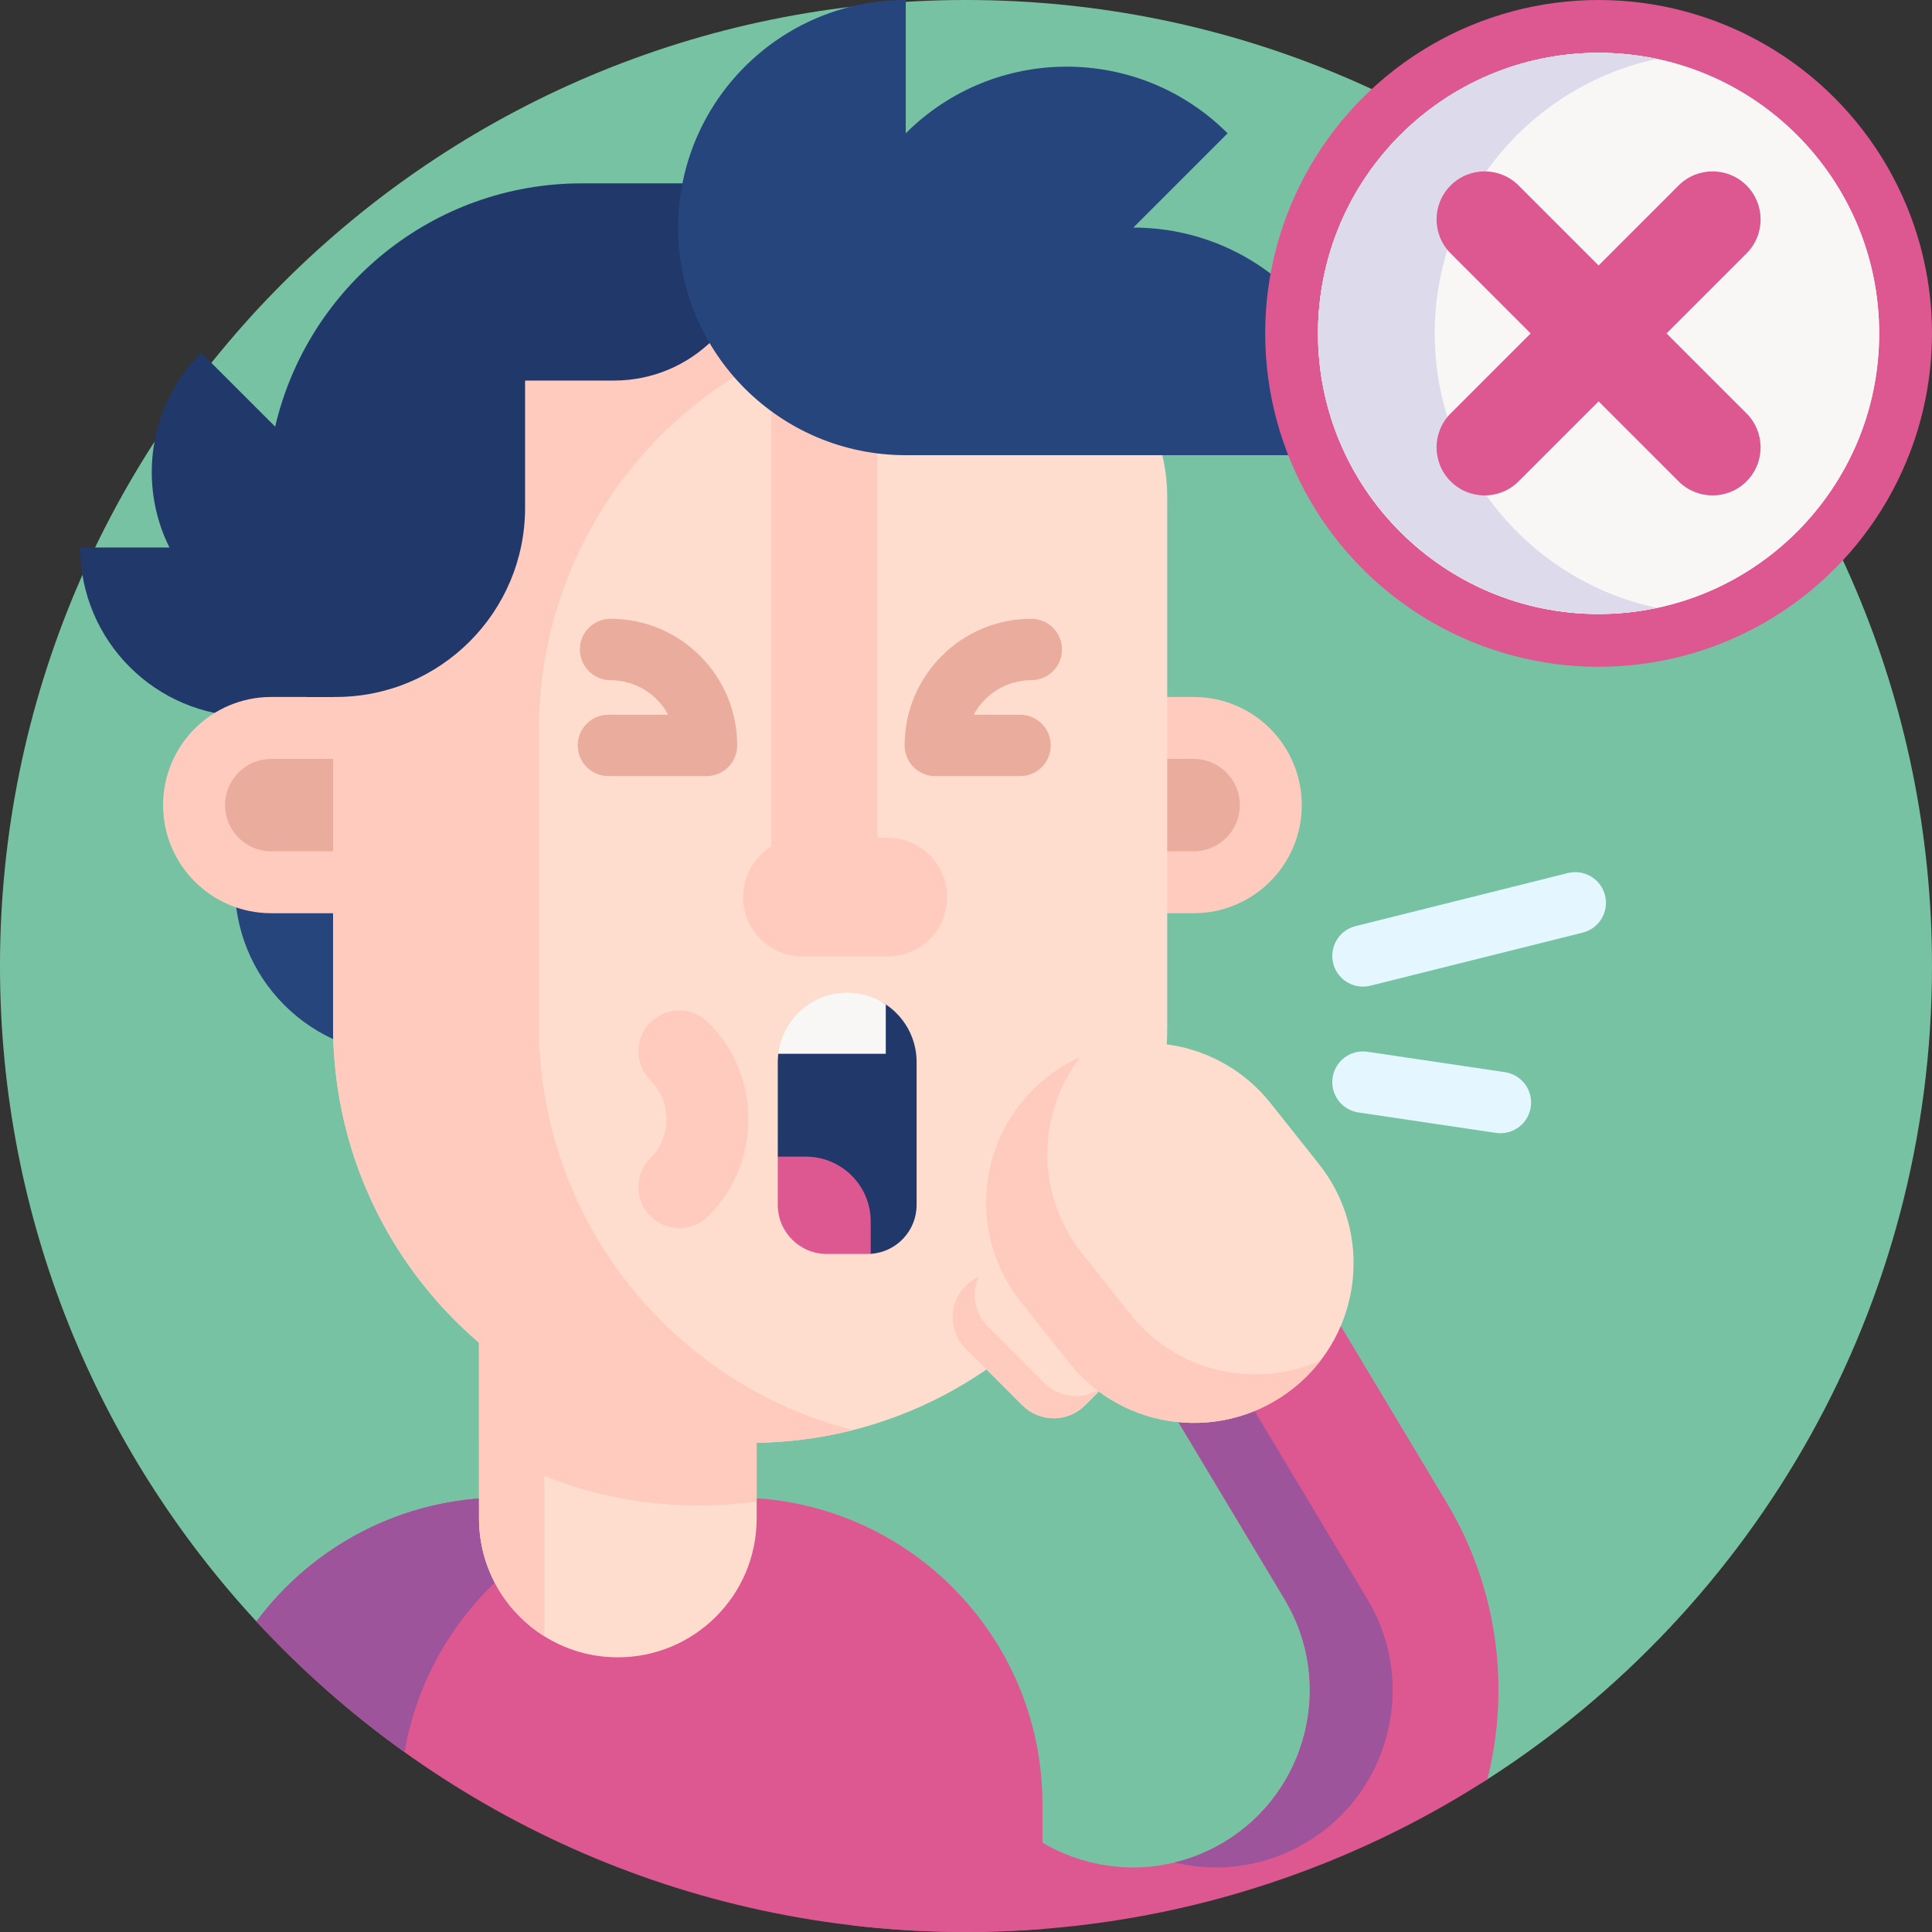 <svg id="Capa_1" enable-background="new 0 0 512 512" height="512" viewBox="0 0 512 512" width="512" xmlns="http://www.w3.org/2000/svg"><rect x="0" y="0" width="512" height="512" fill="#333333" stroke="none"/><g><path d="m512 256c0 90.49-46.95 170.02-117.83 215.54-7.64 4.91-15.55 4.42-23.72 8.51-12.4 6.2-25.38 11.44-38.82 15.58-.43.13-.85.26-1.28.39-3.68 1.12-7.4 2.16-11.15 3.12-2.49.63-4.99 1.22-7.5 1.78-11.54 2.56-23.37 4.34-35.44 5.29-6.69.52-13.44.79-20.26.79-3.56 0-7.1-.07-10.62-.22-2.02-.08-4.03-.18-6.03-.31-4.5-.29-8.97-.7-13.4-1.22-1.07-.12-2.13-.25-3.19-.39-42.72-5.54-71.658-30.211-105.078-54.131-14.24-10.18-37.872-8.189-49.732-21.019v-.01c-42.17-45.64-67.95-106.66-67.95-173.7 0-141.38 114.62-256 256-256s256 114.62 256 256z" fill="#78c2a4"/><path d="m394.17 471.54c-7.64 4.91-15.55 9.42-23.72 13.51-12.4 6.2-25.38 11.44-38.82 15.58-.43.13-.85.26-1.28.39-3.68 1.12-7.4 2.16-11.15 3.12-2.49.63-4.99 1.22-7.5 1.78-11.54 2.56-23.37 4.34-35.44 5.29-6.69.52-13.44.79-20.26.79-3.56 0-7.1-.07-10.62-.22-2.02-.08-4.03-.18-6.03-.31-4.5-.29-8.97-.7-13.4-1.22-3.24-3.87-6.2-8.03-8.84-12.44l42.88-25.71c6.45 10.74 16.69 18.34 28.84 21.38 12.16 3.04 24.77 1.17 35.52-5.27 22.18-13.31 29.41-42.18 16.11-64.36l-71.1-118.57 42.88-25.72 71.1 118.58c13.75 22.93 16.88 49.32 10.83 73.4z" fill="#dd5790"/><path d="m346.298 488.211c-10.61 6.36-23.03 8.26-35.03 5.38 4.55-1.11 8.95-2.91 13.08-5.38 22.19-13.31 29.41-42.18 16.11-64.36l-71.1-118.57 42.89-25.72 5.8 9.68-26.74 16.04 71.1 118.57c13.3 22.18 6.07 51.05-16.11 64.36z" fill="#9d549b"/><g><g><path d="m276.26 478.17v33.04c-6.69.52-13.44.79-20.26.79-74.34 0-141.27-31.69-188.05-82.29 14.82-19.93 38.54-32.84 65.29-32.84h61.71c44.91 0 81.31 36.4 81.31 81.3z" fill="#dd5790"/><path d="m187.34 396.87c-40.18 0-73.56 29.14-80.13 67.46-14.24-10.18-27.4-21.79-39.26-34.62 0 0-.01 0 0-.01 14.82-19.92 38.54-32.83 65.29-32.83z" fill="#9d549b"/><path d="m200.521 306.091v96.329c0 10.162-4.121 19.359-10.78 26.007-6.648 6.659-15.845 10.78-26.007 10.78-7.158 0-13.839-2.039-19.478-5.585-10.39-6.496-17.309-18.047-17.309-31.202v-96.329z" fill="#ffddce"/><g fill="#ffcbbe"><path d="m200.521 306.091v91.807c-5.011.705-10.119 1.063-15.325 1.063-21.376 0-41.343-6.073-58.251-16.594v-76.276z"/><path d="m144.254 343.486v90.137c-10.39-6.496-17.309-18.047-17.309-31.202v-58.934h17.309z"/></g></g><path d="m154.202 48.59c-39.566 0-72.679 27.537-81.279 64.486l-19.6-19.6c-13.966 13.966-16.765 34.859-8.422 51.616h-23.643c0 24.73 20.047 44.777 44.777 44.777 1.585 0 3.15-.085 4.692-.246v7.918h136.688v-148.951z" fill="#21386b"/><path d="m75.351 203.03c-17.487 17.487-17.487 45.838 0 63.325s45.838 17.487 63.325 0" fill="#26457d"/><path d="m316.327 242.015h-244.448c-15.826 0-28.655-12.829-28.655-28.655 0-15.826 12.829-28.655 28.655-28.655h244.448c15.826 0 28.655 12.829 28.655 28.655.001 15.826-12.829 28.655-28.655 28.655z" fill="#ffcbbe"/><path d="m71.879 225.602c-6.75 0-12.242-5.492-12.242-12.242s5.492-12.242 12.242-12.242h244.448c6.75 0 12.242 5.492 12.242 12.242s-5.492 12.242-12.242 12.242z" fill="#eaac9d"/><path d="m198.8 382.368c-61.043 0-110.528-49.485-110.528-110.528v-78.364c0-61.043 49.485-110.528 110.528-110.528h61.599c27.023 0 48.929 21.906 48.929 48.929v139.963c0 61.043-49.485 110.528-110.528 110.528z" fill="#ffddce"/><path d="m226.075 378.974c-8.723 2.216-17.856 3.388-27.27 3.388-61.047 0-110.533-49.475-110.533-110.522v-78.363c0-61.047 49.487-110.533 110.533-110.533h54.528c-61.035 0-110.522 49.487-110.522 110.533v78.363c.001 51.644 35.407 94.999 83.264 107.134z" fill="#ffcbbe"/><path d="m232.483 242.6h-28.071v-145.616c0-7.751 6.284-14.035 14.035-14.035 7.751 0 14.035 6.284 14.035 14.035v145.616z" fill="#ffcbbe"/><path d="m118.101 62.647v16.665c-21.5 7.874-36.843 28.518-36.843 52.746v52.646h7.738c27.701 0 50.158-22.456 50.158-50.158v-33.692h23.554c20.581 0 37.266-16.685 37.266-37.266v-.941z" fill="#21386b"/><path d="m300.345 60.314 24.983-24.983c-23.554-23.554-61.743-23.554-85.297 0v-35.331c-33.311 0-60.314 27.004-60.314 60.314s27.004 60.314 60.314 60.314h120.629c-.001-33.31-27.004-60.314-60.315-60.314z" fill="#26457d"/><path d="m235.259 222.002h-22.612c-8.685 0-15.725 7.04-15.725 15.725 0 8.685 7.04 15.725 15.725 15.725h22.612c8.685 0 15.725-7.04 15.725-15.725 0-8.685-7.04-15.725-15.725-15.725z" fill="#ffcbbe"/><path d="m187.23 205.676h-25.991c-4.492 0-8.134-3.642-8.134-8.134s3.642-8.134 8.134-8.134h15.822c-2.915-5.446-8.66-9.158-15.257-9.158-4.492 0-8.134-3.642-8.134-8.134s3.642-8.134 8.134-8.134c18.506 0 33.561 15.055 33.561 33.56 0 4.492-3.642 8.134-8.135 8.134z" fill="#eaac9d"/><path d="m180.035 325.431c-2.776 0-5.551-1.059-7.669-3.177-4.235-4.235-4.235-11.103.001-15.338 2.754-2.754 4.27-6.416 4.27-10.31 0-3.895-1.517-7.556-4.27-10.31-4.235-4.235-4.236-11.102-.001-15.338 4.235-4.235 11.102-4.235 15.338 0 6.851 6.851 10.624 15.959 10.624 25.648 0 9.688-3.773 18.797-10.624 25.648-2.118 2.117-4.894 3.177-7.669 3.177z" fill="#ffcbbe"/><path d="m270.316 205.676h-22.446c-4.492 0-8.134-3.642-8.134-8.134 0-18.505 15.055-33.56 33.561-33.56 4.492 0 8.134 3.642 8.134 8.134s-3.642 8.134-8.134 8.134c-6.597 0-12.342 3.712-15.257 9.158h12.276c4.492 0 8.134 3.642 8.134 8.134s-3.642 8.134-8.134 8.134z" fill="#eaac9d"/><path d="m242.91 281.46v37.86c0 6.89-5.37 12.53-12.16 12.96-.28.02-5.612-5.022-5.892-5.022l-3.922-2.23c-7.17 0-10.475 1.462-10.475-5.708l-4.341-12.8v-25.06c0-.74.05-1.47.13-2.19.06-.5 2.68-.99 2.77-1.47.02-.1 5.069-1.777 5.099-1.877 1.81-8.25 1.591-10.087 10.391-10.087 3.78 0 7.3-1.626 10.23.344 1 .67 1.93 1.43 2.78 2.28 2.44 2.43 4.2 5.54 4.96 9.03.03.1.05.21.07.31.23 1.18.36 2.41.36 3.66z" fill="#21386b"/><path d="m234.74 266.18v13.09h-28.49c.06-.5.14-.99.23-1.47.02-.1.04-.2.07-.3 1.81-8.25 9.16-14.43 17.96-14.43 3.78 0 7.3 1.14 10.23 3.11z" fill="#f9f6f6"/><path d="m230.75 323.71v8.57c-.28.02-.56.03-.84.03h-10.8c-7.17 0-12.99-5.82-12.99-12.99v-12.8h7.43c9.5 0 17.2 7.7 17.2 17.19z" fill="#dd5790"/></g><path d="m361.195 261.463c-3.644 0-6.961-2.467-7.885-6.163-1.09-4.358 1.56-8.775 5.918-9.864l56.262-14.066c4.357-1.09 8.774 1.56 9.864 5.918s-1.56 8.775-5.918 9.864l-56.262 14.066c-.662.166-1.326.245-1.979.245z" fill="#e4f6ff"/><path d="m397.637 300.315c-.398 0-.8-.029-1.205-.089l-36.426-5.41c-4.444-.66-7.511-4.797-6.851-9.241.659-4.444 4.796-7.512 9.24-6.851l36.426 5.41c4.444.66 7.511 4.797 6.851 9.241-.599 4.038-4.071 6.94-8.035 6.94z" fill="#e4f6ff"/><g><circle cx="423.643" cy="88.357" fill="#dd5790" r="88.357"/><circle cx="423.643" cy="88.357" fill="#f9f6f6" r="74.357"/><circle cx="423.643" cy="88.357" fill="#f9f6f6" r="74.357"/><path d="m439.105 161.097c-4.99 1.06-10.16 1.62-15.46 1.62-41 0-74.36-33.36-74.36-74.36s33.36-74.36 74.36-74.36c5.3 0 10.47.56 15.46 1.62-33.6 7.13-58.89 37.04-58.89 72.74s25.29 65.61 58.89 72.74z" fill="#dddaec"/><g fill="#dd5790"><path d="m384.436 127.564c-4.972-4.972-4.972-13.034 0-18.006l60.407-60.407c4.972-4.972 13.034-4.972 18.006 0 4.972 4.972 4.972 13.034 0 18.006l-60.407 60.407c-4.972 4.972-13.034 4.972-18.006 0z"/><path d="m384.436 49.151c4.972-4.972 13.034-4.972 18.006 0l60.407 60.407c4.972 4.972 4.972 13.034 0 18.006-4.972 4.972-13.034 4.972-18.006 0l-60.407-60.407c-4.972-4.972-4.972-13.034 0-18.006z"/></g></g><g><g><path d="m278.894 347.137-6.387-6.387c-4.589-4.589-12.028-4.589-16.617 0s-4.589 12.028 0 16.617l15.049 15.049c4.589 4.589 12.028 4.589 16.617 0l5.173-5.173c4.848-4.848 4.848-12.709 0-17.557-3.742-3.743-9.274-4.584-13.835-2.549z" fill="#ffddce"/><path d="m293.07 366.87c-.106.134-.219.248-.339.368l-5.176 5.176c-4.589 4.589-12.028 4.589-16.617 0l-15.047-15.047c-4.589-4.589-4.589-12.028 0-16.617 1.032-1.032 2.213-1.831 3.465-2.404-1.952 4.327-1.153 9.595 2.404 13.152l15.047 15.047c4.475 4.476 11.66 4.589 16.263.325z" fill="#ffcbbe"/></g><path d="m277.332 285.566c-18.291 14.524-21.345 41.125-6.821 59.416l12.793 16.112c14.524 18.291 41.125 21.345 59.416 6.821 18.291-14.524 21.345-41.125 6.821-59.416l-12.793-16.112c-14.524-18.291-41.125-21.345-59.416-6.821z" fill="#ffddce"/><path d="m350.037 360.478c-2.08 2.705-4.521 5.214-7.32 7.436-18.286 14.519-44.893 11.465-59.413-6.821l-12.795-16.114c-14.526-18.295-11.465-44.893 6.821-59.413 2.799-2.223 5.796-4.031 8.902-5.444-11.503 15.029-11.814 36.488.49 51.983l12.795 16.114c12.297 15.487 33.268 20.048 50.52 12.259z" fill="#ffcbbe"/></g></g></svg>
